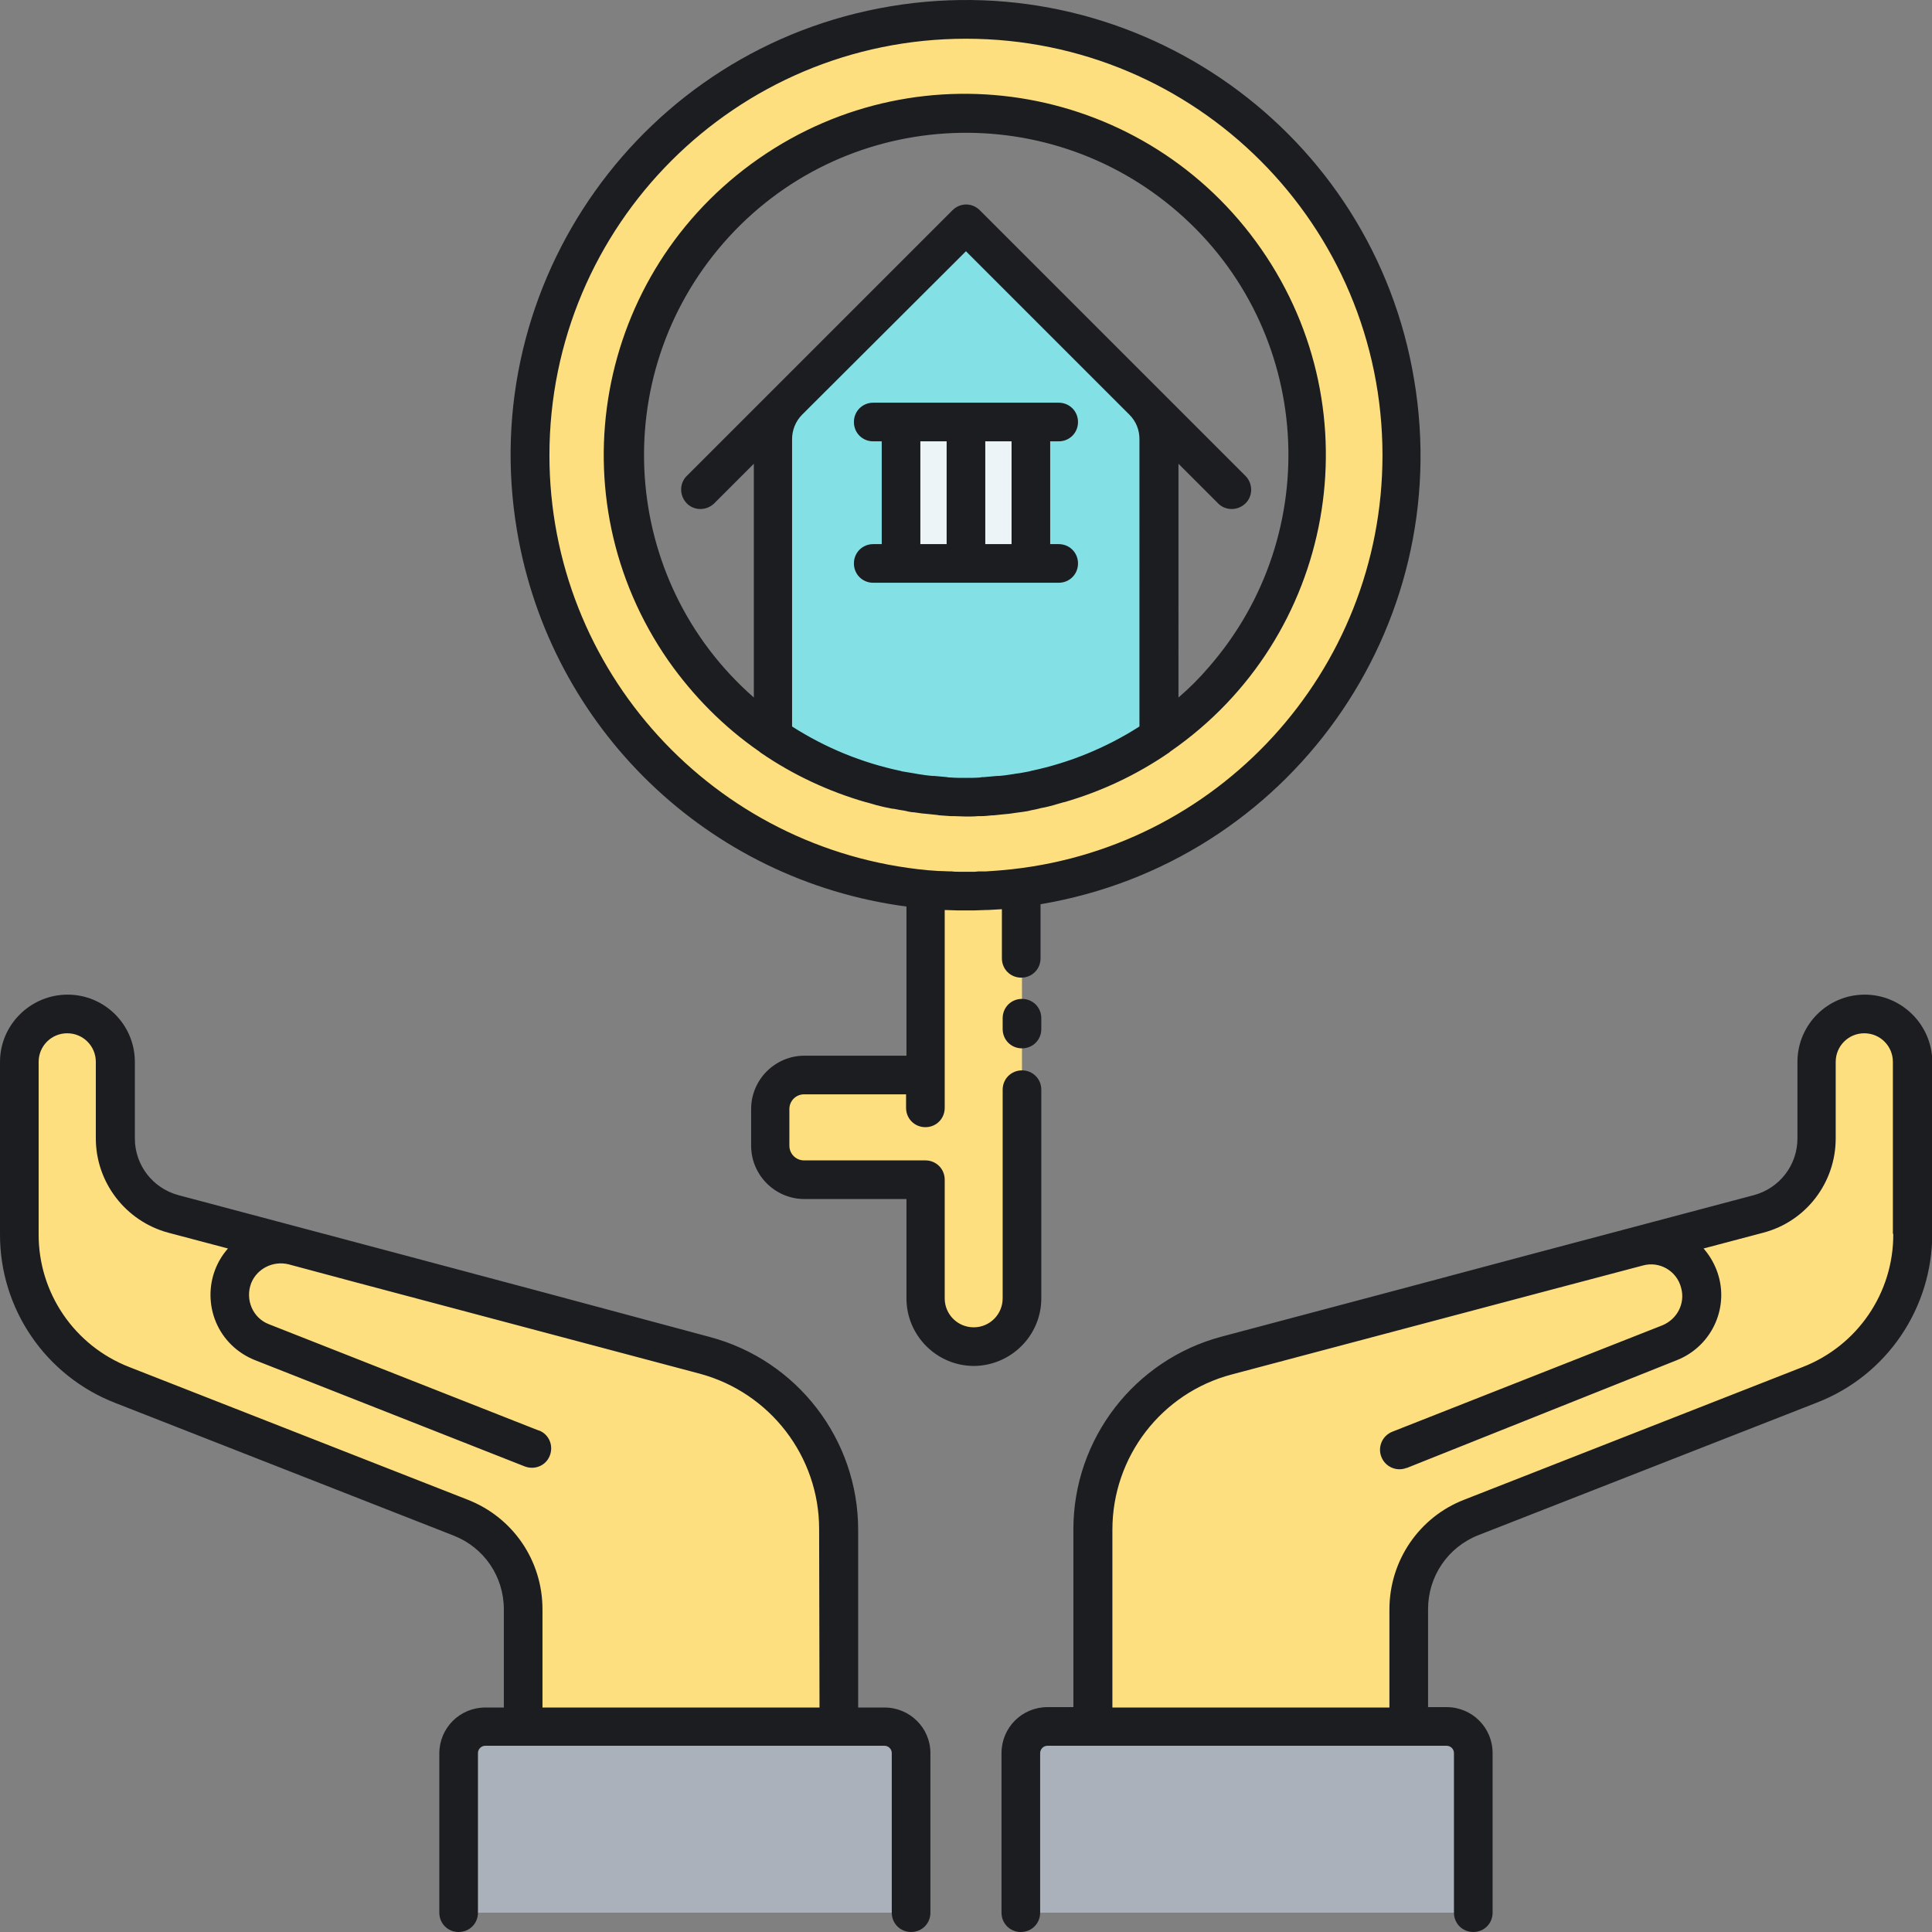 <?xml version="1.0" standalone="no"?><!DOCTYPE svg PUBLIC "-//W3C//DTD SVG 1.1//EN" "http://www.w3.org/Graphics/SVG/1.1/DTD/svg11.dtd"><svg t="1583994027705" class="icon" viewBox="0 0 1024 1024" version="1.1" xmlns="http://www.w3.org/2000/svg" p-id="3159" xmlns:xlink="http://www.w3.org/1999/xlink" width="200" height="200"><rect x="0" y="0" width="1024" height="1024" fill="#808080" stroke="none"/><defs><style type="text/css"></style></defs><path d="M962.72 562.813v40.548c0 18.841-12.697 35.224-30.719 39.934l-281.791 74.953c-41.777 11.059-71.062 48.945-71.062 92.36v104.443h167.314v-62.256c0-21.503 13.107-40.753 33.176-48.535l179.191-70.243c32.971-12.902 54.679-44.644 54.679-80.073v-91.132c0-14.131-11.468-25.394-25.394-25.394-13.926 0-25.394 11.263-25.394 25.394z" fill="#FDDF7F" p-id="3160"></path><path d="M257.218 915.256h211.548c7.782 0 14.131 6.348 14.131 14.131V1013.76h-239.604v-84.578c0-7.782 6.144-13.926 13.926-13.926z" fill="#AAB1BA" p-id="3161"></path><path d="M61.234 562.813v40.548c0 18.841 12.697 35.224 30.719 39.934l281.791 74.953c41.777 11.059 71.062 48.945 71.062 92.36v104.443h-167.314v-62.256c0-21.503-13.107-40.753-33.176-48.535l-179.191-70.243C31.949 721.115 10.241 689.373 10.241 653.944v-91.132c0-14.131 11.468-25.394 25.394-25.394 14.131 0 25.599 11.263 25.599 25.394z" fill="#FDDF7F" p-id="3162"></path><path d="M766.736 915.256H555.187c-7.782 0-14.131 6.348-14.131 14.131V1013.76h239.604v-84.578c0-7.782-6.144-13.926-13.926-13.926z" fill="#AAB1BA" p-id="3163"></path><path d="M605.975 212.621L511.977 118.623l-93.999 93.999c-5.325 5.325-8.396 12.492-8.396 20.069v157.893c61.642 42.187 142.944 42.187 204.585 0v-157.893c0.205-7.372-2.867-14.745-8.192-20.069z" fill="#83E1E5" p-id="3164"></path><path d="M477.572 223.68h68.809v74.953h-68.809z" fill="#ECF4F7" p-id="3165"></path><path d="M511.977 10.289c-127.584 0-231.003 103.419-231.003 231.003 0 119.393 90.927 219.125 209.705 229.979v98.299h-64.304c-9.83 0-18.022 7.987-18.022 18.022v19.455c0 9.83 7.987 18.022 18.022 18.022h64.304V688.144c0 14.131 11.468 25.599 25.599 25.394 14.131 0 25.394-11.468 25.394-25.394V470.452c126.56-16.383 215.849-132.294 199.466-258.855C726.187 96.505 628.093 10.289 511.977 10.289z m0 412.038c-99.938 0-181.035-81.097-181.035-181.035s81.097-181.035 181.035-181.035c99.938 0 181.035 81.097 181.035 181.035 0 100.142-81.097 181.035-181.035 181.035z" fill="#FDDF7F" p-id="3166"></path><path d="M468.766 905.017h-13.926v-94.203c0-47.921-32.357-89.903-78.639-102.19L284.66 684.048l-70.653-18.841-119.393-31.742c-13.721-3.686-23.141-15.974-23.141-30.104v-40.548c0-19.66-15.974-35.633-35.633-35.633S0.001 543.153 0.001 562.813v91.132c-0.205 39.729 24.165 75.363 61.232 89.698l179.191 70.243c16.178 6.348 26.623 21.708 26.623 39.115v52.017h-9.83c-13.516 0-24.37 10.854-24.37 24.37V1013.76c0 5.734 4.505 10.24 10.24 10.24s10.24-4.505 10.24-10.24v-84.578c0-2.048 1.638-3.891 3.891-3.891h211.548c2.048 0 3.891 1.638 3.891 3.891V1013.76c0 5.734 4.505 10.24 10.24 10.24s10.24-4.505 10.24-10.24v-84.578c0-13.311-10.854-24.165-24.37-24.165z m-34.405 0h-146.835v-52.017c0-25.804-15.564-48.74-39.729-58.16l-179.191-70.243c-29.08-11.263-48.33-39.32-48.126-70.653v-91.132c0-8.396 6.758-15.154 15.154-15.154s15.154 6.758 15.154 15.154v40.548c0 23.346 15.769 43.825 38.296 49.969l31.742 8.396c-13.516 15.359-12.083 38.91 3.277 52.426 3.277 2.867 6.963 5.12 11.059 6.758l142.944 56.317c5.325 2.048 11.263-0.41 13.311-5.734 2.048-5.325-0.41-11.263-5.734-13.311h-0.205l-142.944-56.317c-8.601-3.277-12.697-13.107-9.42-21.708 3.072-7.782 11.673-12.083 19.865-10.035l34.405 9.216 183.492 48.74c37.272 10.035 63.28 43.825 63.28 82.326l0.205 94.613z m553.957-377.838c-19.66 0-35.633 15.974-35.633 35.633v40.548c0 14.131-9.42 26.418-23.141 30.104l-117.345 31.128L739.294 684.048l-91.746 24.37c-46.283 12.287-78.639 54.269-78.639 102.19v94.203h-13.721c-13.516 0-24.37 10.854-24.37 24.37V1013.76c0 5.734 4.505 10.24 10.24 10.24s10.24-4.505 10.24-10.24v-84.578c0-2.048 1.638-3.891 3.891-3.891h211.548c2.048 0 3.891 1.638 3.891 3.891V1013.76c0 5.734 4.505 10.24 10.24 10.24s10.24-4.505 10.24-10.24v-84.578c0-13.516-10.854-24.37-24.37-24.37h-9.83v-52.017c0-17.202 10.444-32.766 26.623-39.115l179.396-70.243c37.067-14.335 61.232-49.969 61.232-89.698v-91.132c-0.205-19.455-16.178-35.429-35.838-35.429z m15.154 126.765c0.205 31.333-19.045 59.389-48.126 70.653L776.156 794.84c-23.96 9.216-39.729 32.357-39.729 58.16v52.017h-146.835v-94.203c0-38.705 26.008-72.496 63.28-82.326l164.447-43.62 53.45-14.131c8.806-2.457 18.022 2.867 20.274 11.878 2.253 8.192-2.048 16.588-10.035 19.865l-142.944 56.317c-5.325 2.048-7.987 7.987-5.939 13.311s7.987 7.987 13.311 5.939h0.205L888.791 720.911c19.045-7.577 28.466-29.08 20.889-48.126-1.638-4.096-3.891-7.782-6.758-11.059l31.742-8.396c22.527-5.939 38.296-26.418 38.296-49.969v-40.548c0-8.396 6.758-15.154 15.154-15.154 8.396 0 15.154 6.758 15.154 15.154v91.132zM561.126 308.873c5.734 0 10.24-4.505 10.24-10.24s-4.505-10.24-10.24-10.24h-4.505v-54.474h4.505c5.734 0 10.24-4.505 10.24-10.24s-4.505-10.24-10.24-10.24h-98.299c-5.734 0-10.24 4.505-10.24 10.24s4.505 10.24 10.24 10.24h4.505v54.474H462.827c-5.734 0-10.24 4.505-10.24 10.24s4.505 10.24 10.24 10.24h98.299z m-59.389-20.479h-13.926v-54.474h13.926v54.474z m34.405 0H522.216v-54.474h13.926v54.474z m15.769 251.278v5.734c0 5.734-4.505 10.24-10.24 10.24s-10.24-4.505-10.24-10.24v-5.734c0-5.734 4.505-10.24 10.24-10.24s10.24 4.505 10.24 10.24z m0 148.473v-110.587c0-5.734-4.505-10.24-10.24-10.24s-10.24 4.505-10.24 10.24v110.587c0 8.396-6.758 15.359-15.359 15.359-8.396 0-15.359-6.758-15.359-15.359v-62.871c0-5.734-4.505-10.24-10.24-10.24h-64.304c-4.301 0-7.782-3.481-7.782-7.782V587.797c0-4.301 3.481-7.782 7.782-7.782h54.065v7.168c0 5.734 4.505 10.24 10.24 10.24s10.24-4.505 10.24-10.24v-104.853h0.205c2.253 0 4.301 0.205 6.553 0.205h9.011c2.048 0 4.096-0.205 5.939-0.205h1.024c2.457-0.205 4.71-0.205 7.168-0.41h0.41V507.929c0 5.734 4.505 10.24 10.24 10.24s10.24-4.505 10.24-10.24v-28.671c131.475-22.117 220.149-146.425 198.032-277.9C727.826 70.087 603.518-18.587 472.043 3.326S251.893 149.956 274.011 281.226c17.612 104.648 101.166 185.335 206.428 199.261v79.049h-54.065c-15.564 0-28.261 12.697-28.261 28.261v19.455c0 15.564 12.697 28.261 28.261 28.261h54.065V688.144c0 19.66 15.974 35.838 35.838 35.838 19.66-0.205 35.633-16.178 35.633-35.838zM291.213 241.292C291.213 119.442 389.922 20.528 511.977 20.528c122.055 0 220.764 98.914 220.764 220.764 0 114.478-87.65 210.115-201.718 219.945-0.819 0-1.638 0.205-2.457 0.205-1.024 0-1.843 0.205-2.867 0.205-1.024 0-2.048 0.205-3.072 0.205H520.168c-1.229 0-2.253 0-3.481 0.205h-7.782c-1.434 0-3.072 0-4.505-0.205h-1.024c-1.843 0-3.481-0.205-5.325-0.205h-0.614c-1.843-0.205-3.891-0.205-5.734-0.41-113.454-10.649-200.49-105.877-200.49-219.945zM498.256 432.156c1.843 0.205 3.686 0.205 5.734 0.41h1.638c2.048 0 4.301 0.205 6.348 0.205s4.301 0 6.348-0.205h1.638c1.843 0 3.686-0.205 5.734-0.41h0.819c2.048-0.205 4.096-0.41 5.939-0.614 0.819 0 1.434-0.205 2.253-0.205l4.301-0.614c1.024-0.205 2.048-0.205 3.072-0.41 1.434-0.205 2.867-0.41 4.301-0.819l3.072-0.614 2.457-0.614c2.457-0.41 4.71-1.024 6.963-1.638l0.614-0.205 4.301-1.229h0.205c19.865-5.734 38.501-14.54 55.498-26.213 0.41-0.205 0.614-0.614 1.024-0.819 86.831-60.208 108.334-179.396 47.921-266.227s-179.396-108.334-266.227-47.921-108.334 179.396-47.921 266.227c13.107 18.636 29.285 35.019 47.921 47.921 0.41 0.205 0.614 0.614 1.024 0.819 16.998 11.673 35.838 20.479 55.703 26.213h0.205l4.301 1.229c0.205 0 0.41 0.205 0.614 0.205 2.457 0.614 4.71 1.229 7.168 1.638 0.819 0.205 1.638 0.41 2.457 0.41 1.024 0.205 2.048 0.41 3.277 0.614 1.434 0.205 2.867 0.41 4.301 0.819 1.024 0.205 2.048 0.41 3.072 0.41l4.301 0.614c0.819 0 1.434 0.205 2.253 0.205 2.048 0.205 4.096 0.41 5.939 0.614 0.819 0.205 1.024 0.205 1.434 0.205z m-87.445-226.703l-46.692 46.692c-4.096 3.891-4.096 10.444-0.205 14.54s10.444 4.096 14.54 0.205l0.205-0.205 20.889-20.889v123.898c-70.857-62.051-78.025-169.976-15.974-241.038s169.976-78.025 241.038-15.974 78.025 169.976 15.974 241.038c-4.915 5.734-10.24 11.059-15.974 15.974V245.797l20.889 20.889c3.891 4.096 10.444 4.096 14.54 0.205s4.096-10.444 0.205-14.54l-0.205-0.205-46.692-46.692-93.999-93.999c-4.096-4.096-10.444-4.096-14.54 0l-93.999 93.999z m83.554 205.814c-2.662-0.205-5.325-0.614-7.987-1.024-0.41 0-0.614-0.205-1.024-0.205l-7.372-1.229-0.614-0.205c-20.479-4.301-39.934-12.287-57.546-23.551v-152.364c0-4.71 1.843-9.42 5.325-12.902l3.686-3.686L511.977 133.163l82.94 82.94 3.686 3.686c3.481 3.481 5.325 7.987 5.325 12.902V385.055c-17.612 11.263-37.067 19.25-57.546 23.551l-0.614 0.205c-2.457 0.41-4.915 1.024-7.372 1.229-0.41 0-0.614 0.205-1.024 0.205-2.662 0.41-5.325 0.819-7.987 1.024h-1.024l-6.758 0.614c-0.614 0-1.434 0-2.048 0.205-2.662 0.205-5.12 0.205-7.782 0.205s-5.325 0-7.782-0.205c-0.614 0-1.434 0-2.048-0.205l-6.758-0.614h-0.819z" fill="#1C1D21" p-id="3167"></path></svg>